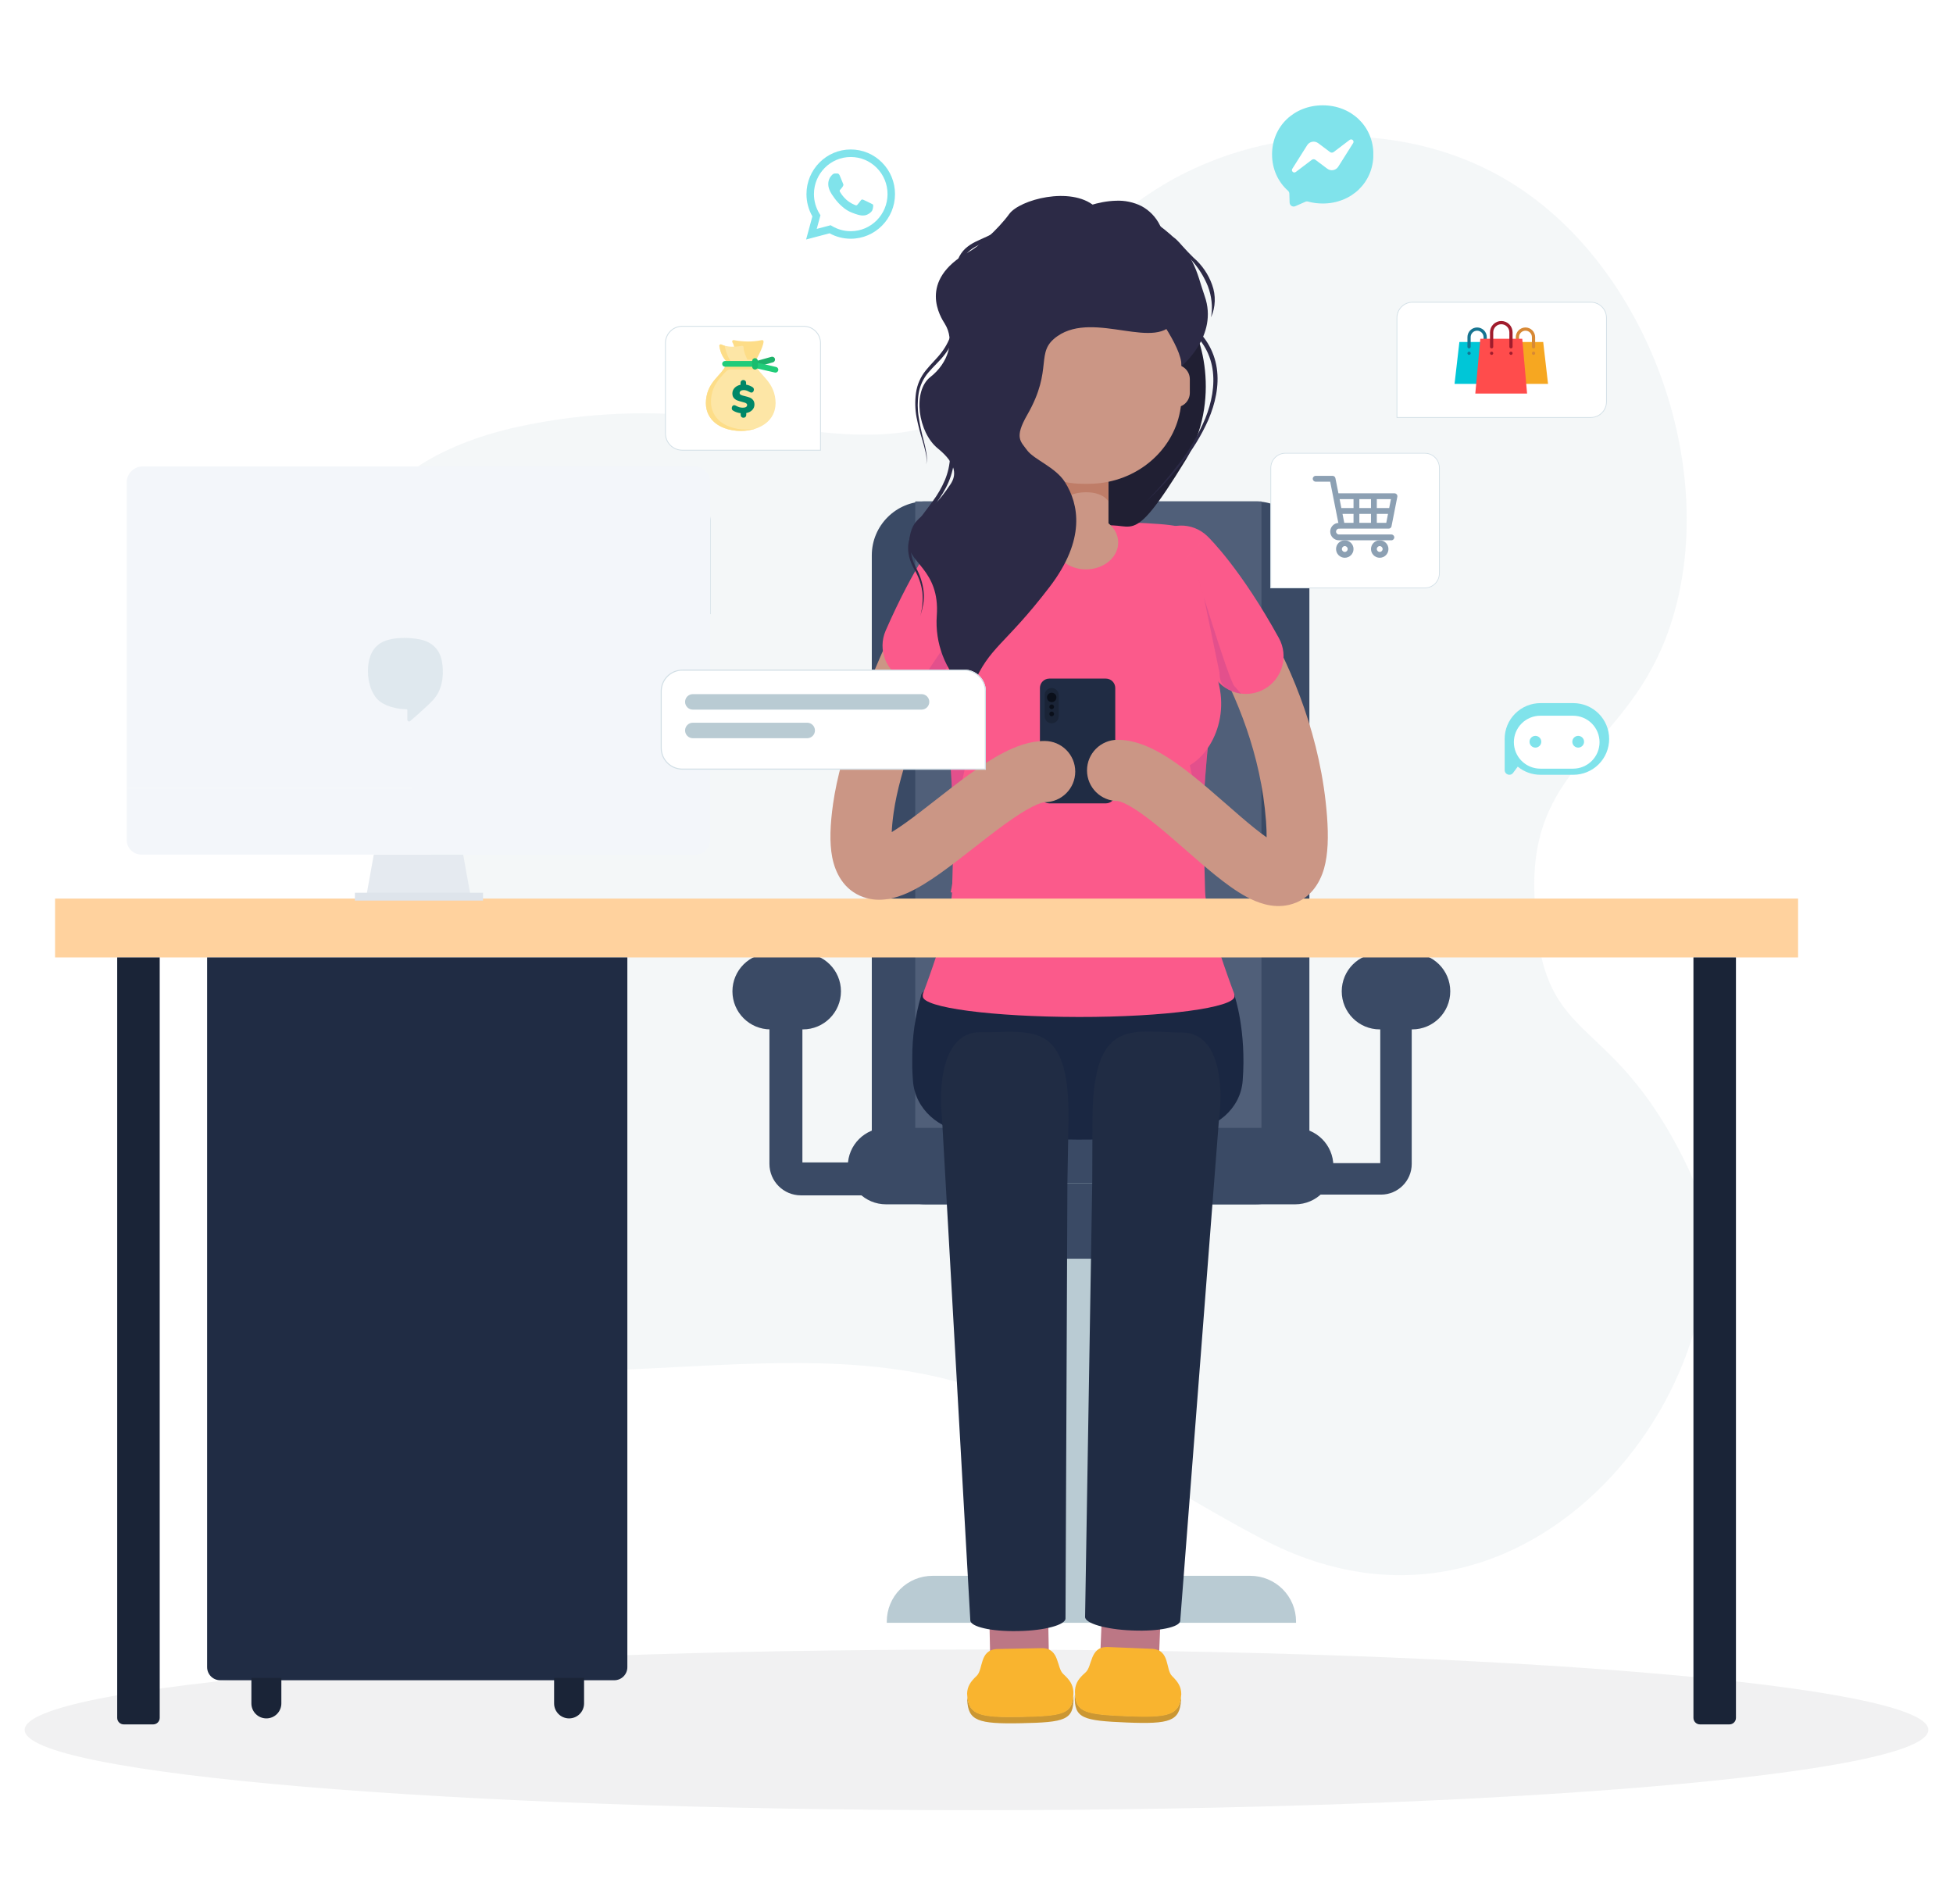 <svg width="1108" height="1080" viewBox="0 0 1108 1080" fill="none" xmlns="http://www.w3.org/2000/svg">
<g opacity="0.06" filter="url(#filter0_f_10272_1618)">
<path d="M1094 981.298C1094 1006.46 852.234 1026.86 554 1026.86C255.766 1026.86 14 1006.46 14 981.298C14 956.133 255.766 935.733 554 935.733C852.234 935.733 1094 956.133 1094 981.298Z" fill="#0A0F1A"/>
</g>
<g style="mix-blend-mode:luminosity" opacity="0.16">
<path d="M150.855 722.858C167.849 744.115 193.22 757.169 219.248 765.133C332.937 799.802 463.141 746.57 572.282 794.354C622.365 816.329 667.362 847.406 715.89 872.915C875.712 957.104 1006.16 763.037 957.269 661.662C911.674 567.113 872.182 598.729 870.447 504.3C869.13 432.146 924.299 424.003 947.336 355.681C977.254 267.24 934.771 149.099 854.231 101.795C773.691 54.49 657.609 77.843 606.03 155.686C589.815 180.176 579.104 209.576 555.947 227.54C515.139 259.396 456.918 243.049 405.459 236.881C369.29 232.52 332.653 234.057 296.976 241.432C259.159 249.216 219.188 266.94 203.93 302.509C190.946 332.987 199.921 368.375 212.786 398.734C225.651 429.092 242.704 459.092 245.397 492.085C251.38 557.413 203.511 558.431 165.695 589.508C127.878 620.585 120.937 685.075 150.855 722.858Z" fill="#B9CBD3"/>
</g>
<path fill-rule="evenodd" clip-rule="evenodd" d="M436.525 660.234V566.036H455.229V659.383H501.291V678.088H454.379C444.518 678.088 436.525 670.094 436.525 660.234Z" fill="#3A4A65"/>
<path d="M415.531 562.349C415.531 550.423 425.199 540.756 437.125 540.756H455.509C467.435 540.756 477.102 550.423 477.102 562.349C477.102 574.275 467.435 583.942 455.509 583.942H437.125C425.199 583.942 415.531 574.275 415.531 562.349Z" fill="#3A4A65"/>
<path fill-rule="evenodd" clip-rule="evenodd" d="M800.92 660.234V566.036H783.066V659.808H736.579V677.663H783.491C793.117 677.663 800.92 669.859 800.92 660.234Z" fill="#3A4A65"/>
<path d="M761.208 562.349C761.208 550.423 770.875 540.756 782.801 540.756H801.185C813.111 540.756 822.779 550.423 822.779 562.349C822.779 574.275 813.111 583.942 801.185 583.942H782.801C770.875 583.942 761.208 574.275 761.208 562.349Z" fill="#3A4A65"/>
<path d="M494.6 315.039C494.6 298.135 508.304 284.432 525.208 284.432H712.252C729.156 284.432 742.859 298.135 742.859 315.039V652.57C742.859 669.474 729.156 683.177 712.252 683.177H525.208C508.304 683.177 494.6 669.474 494.6 652.57V315.039Z" fill="#3A4A65"/>
<path d="M480.997 661.498C480.997 649.524 490.704 639.817 502.677 639.817H734.783C746.756 639.817 756.463 649.524 756.463 661.498C756.463 673.471 746.756 683.178 734.782 683.178H502.677C490.704 683.178 480.997 673.471 480.997 661.498Z" fill="#3A4A65"/>
<path d="M519.256 284.432H715.653V639.817H519.256V284.432Z" fill="#505F79"/>
<path d="M594.384 686.577H643.89C646.453 686.577 648.91 687.595 650.722 689.407C652.534 691.219 653.552 693.677 653.552 696.239V714.183C653.54 716.128 653.145 718.052 652.389 719.845C651.634 721.638 650.532 723.265 649.148 724.632C647.764 725.999 646.124 727.08 644.322 727.813C642.52 728.547 640.591 728.918 638.645 728.906H599.537C595.608 728.906 591.84 727.345 589.061 724.567C586.283 721.788 584.722 718.02 584.722 714.091V696.285C584.716 695.012 584.961 693.751 585.444 692.574C585.927 691.396 586.638 690.325 587.536 689.423C588.433 688.521 589.501 687.805 590.676 687.317C591.851 686.829 593.111 686.577 594.384 686.577Z" fill="#B9CBD3"/>
<path d="M634.034 671.274H604.277V907.63H634.034V671.274Z" fill="#B9CBD3"/>
<path d="M735.289 919.82V920.556H503.103V919.82C503.103 912.95 505.832 906.361 510.69 901.503C515.547 896.646 522.136 893.917 529.006 893.917H709.386C716.256 893.917 722.844 896.646 727.702 901.503C732.56 906.361 735.289 912.95 735.289 919.82Z" fill="#B9CBD3"/>
<path d="M577.966 671.274H660.783V695.475C660.783 697.91 660.304 700.321 659.372 702.571C658.44 704.82 657.074 706.864 655.353 708.586C653.631 710.308 651.587 711.673 649.337 712.605C647.088 713.537 644.677 714.017 642.242 714.017H596.462C594.027 714.017 591.616 713.537 589.367 712.605C587.117 711.673 585.073 710.308 583.351 708.586C581.629 706.864 580.264 704.82 579.332 702.571C578.4 700.321 577.92 697.91 577.92 695.475V671.274H577.966Z" fill="#3A4A65"/>
<path d="M611.542 646.479C624.536 646.568 637.441 646.034 643.083 644.699C648.282 644.096 660.876 642.963 673.631 641.863C689.727 640.476 703.764 629.198 705.012 613.091C707.202 584.809 700.485 565.083 700.471 565.083C700.453 557.127 660.919 550.559 612.378 550.559H610.598C589.384 550.383 568.189 551.889 547.212 555.062C546.109 555.24 545.041 555.436 544.008 555.632C530.623 558.177 522.506 561.523 522.506 565.083C519.171 576.483 517.504 588.306 517.557 600.183V605.63C517.624 608.174 517.758 610.715 517.958 613.25C519.234 629.405 533.001 640.956 549.141 642.413C558.393 643.248 569.044 644.081 580 644.699C585.643 646.07 598.548 646.39 611.542 646.479Z" fill="#1A2742"/>
<path d="M700.297 565.214C700.358 564.707 700.322 564.193 700.19 563.7L698.413 558.872C694.201 547.381 684.001 518.326 683.699 505.695C683.148 484.175 681.851 446.873 683.699 434.492C680.234 436.274 681.3 439.3 677.693 439.3H547.455C543.901 439.3 543.582 436.327 540.134 434.492C541.911 446.856 540.685 484.175 540.134 505.695C539.814 518.326 529.632 547.381 525.421 558.872L523.643 563.7C523.512 564.193 523.475 564.707 523.537 565.214C523.537 571.627 563.004 576.829 611.943 576.9C660.882 576.972 700.35 571.556 700.35 565.214C700.314 565.267 700.297 565.232 700.297 565.214Z" fill="#FB5A8B"/>
<path d="M609.044 963.045L609.047 963.215C609.027 975.727 604.352 977.028 579.139 977.531C554.65 978.02 549.286 976.068 548.739 964.334L548.737 964.249C548.752 963.801 548.791 963.355 548.852 962.911C550.04 972.602 556.265 974.267 579.065 973.812C602.631 973.341 608.246 972.178 608.892 961.855C608.956 962.223 609.007 962.619 609.044 963.045Z" fill="#CB9733"/>
<path fill-rule="evenodd" clip-rule="evenodd" d="M577.699 903.933C586.901 903.749 594.51 911.06 594.694 920.262L595.125 941.884C595.309 951.086 587.998 958.695 578.796 958.879C569.593 959.062 561.985 951.751 561.801 942.549L561.369 920.928C561.186 911.726 568.497 904.117 577.699 903.933Z" fill="#BC7785"/>
<path d="M608.975 959.587L608.978 959.757C608.995 960.581 609.01 961.347 608.897 962.074C608.251 972.44 602.635 973.561 579.069 974.031C556.27 974.486 550.044 972.821 548.857 963.131C548.842 962.407 548.715 961.713 548.669 960.834L548.667 960.748C548.799 956.656 550.535 954.008 554.145 950.598C557.894 947.001 555.557 935.942 565.56 935.444L591.227 934.931C601.241 935.03 599.347 946.131 603.237 949.618C606.839 952.926 608.68 955.503 608.975 959.587Z" fill="#F9B42F"/>
<path d="M609.763 962.021L609.756 962.191C609.516 974.701 614.162 976.099 639.359 977.128C663.833 978.127 669.237 976.287 670.028 964.567L670.032 964.482C670.026 964.034 669.997 963.587 669.944 963.142C668.555 972.806 662.296 974.341 639.511 973.411C615.96 972.449 610.37 971.169 609.94 960.834C609.868 961.201 609.809 961.596 609.763 962.021Z" fill="#CB9733"/>
<path fill-rule="evenodd" clip-rule="evenodd" d="M642.333 903.575C633.137 903.199 625.377 910.35 625.002 919.547L624.12 941.154C623.744 950.351 630.895 958.11 640.091 958.486C649.288 958.861 657.047 951.71 657.423 942.514L658.305 920.906C658.68 911.71 651.53 903.95 642.333 903.575Z" fill="#BC7785"/>
<path d="M609.904 958.565L609.897 958.735C609.864 959.558 609.832 960.324 609.931 961.053C610.36 971.43 615.951 972.668 639.502 973.629C662.287 974.56 668.546 973.025 669.935 963.361C669.965 962.637 670.107 961.947 670.171 961.068L670.174 960.983C670.129 956.888 668.447 954.205 664.909 950.721C661.236 947.047 663.803 936.038 653.813 935.332L628.162 934.285C618.148 934.174 619.811 945.312 615.849 948.718C612.178 951.95 610.284 954.488 609.904 958.565Z" fill="#F9B42F"/>
<path d="M550.485 919.165L534.403 633.792C532.494 617.545 534.212 585.15 556.356 585.545C584.036 586.039 606.936 577.325 606.209 635.071L605.578 670.929L604.496 918.086C604.569 921.747 592.738 924.952 578.067 925.245L577.199 925.262C562.449 925.556 550.558 922.825 550.485 919.165Z" fill="#202C44"/>
<path d="M669.583 919.385L691.611 634.409C693.858 618.206 692.815 585.782 670.668 585.716C642.984 585.633 620.27 576.443 619.793 634.192L619.676 670.055L615.606 917.181C615.457 920.839 627.219 924.29 641.881 924.889L642.748 924.924C657.488 925.526 669.433 923.043 669.583 919.385Z" fill="#202C44"/>
<path d="M1020.11 509.735H31.241V543.131H1020.11V509.735Z" fill="#FFD29E"/>
<path d="M960.743 543.13H984.861V974.486C984.861 976.535 983.2 978.196 981.151 978.196H964.453C962.404 978.196 960.743 976.535 960.743 974.486V543.13Z" fill="#1A2437"/>
<path d="M66.491 543.13H90.61V974.486C90.61 976.535 88.949 978.196 86.899 978.196H70.202C68.153 978.196 66.491 976.535 66.491 974.486V543.13Z" fill="#1A2437"/>
<path d="M117.511 543.13H355.917V945.728C355.917 949.827 352.594 953.15 348.495 953.15H124.933C120.834 953.15 117.511 949.827 117.511 945.728V543.13Z" fill="#202C44"/>
<path d="M142.617 951.84H159.621V966.293C159.621 970.989 155.815 974.795 151.119 974.795C146.424 974.795 142.617 970.989 142.617 966.293V951.84Z" fill="#1A2437"/>
<path d="M314.358 951.84H331.362V966.293C331.362 970.989 327.555 974.795 322.86 974.795C318.164 974.795 314.358 970.989 314.358 966.293V951.84Z" fill="#1A2437"/>
<path d="M541.081 493.527C540.844 497.81 540.261 502.06 539.339 506.225H683.512C682.582 502.061 681.999 497.811 681.77 493.527C681.247 469.965 684.313 429.57 686.107 416.033C682.728 417.984 679.435 420.831 675.899 420.831H548.258C544.774 420.831 541.081 418.51 537.701 416.501C539.495 430.038 541.603 469.965 541.081 493.527Z" fill="#FB5A8B"/>
<path opacity="0.3" d="M669.977 429.759C674.906 429.759 680.828 424.565 685.287 420.953L681.194 474.248C681.403 461.956 674.61 432.303 674.61 432.303C673.87 432.455 673.117 432.535 672.363 432.542C664.229 432.137 641.011 430.257 641.011 430.257C655.764 430.257 669.977 429.759 669.977 429.759Z" fill="#AA398D"/>
<path opacity="0.3" d="M552.901 429.618C547.646 429.453 542.591 427.56 538.521 424.232L541.675 471.696C541.466 460.122 548.351 432.024 548.351 432.024C549.092 432.168 549.845 432.243 550.6 432.25C558.74 431.867 581.975 430.089 581.975 430.089C567.124 430.089 552.901 429.618 552.901 429.618Z" fill="#AA398D"/>
<path d="M691.701 389.008C685.865 362.553 671.62 300.596 671.62 300.596C671.62 297.562 654.178 296.47 615.031 295.672V295.464H609.359H603.671V295.655C564.541 296.452 547.082 297.545 547.082 300.578C547.082 300.578 532.837 362.571 527.001 388.99C521.378 414.509 537.984 437.028 553.738 437.028H664.964C680.718 437.045 697.324 414.526 691.701 389.008Z" fill="#FB5A8B"/>
<path d="M632.722 390.285C632.722 387.335 630.33 384.943 627.38 384.943H595.328C592.378 384.943 589.986 387.335 589.986 390.285V450.382C589.986 453.333 592.378 455.725 595.328 455.725H627.38C630.33 455.725 632.722 453.333 632.722 450.382V390.285Z" fill="#202C44"/>
<path d="M600.67 394.292C600.67 392.079 598.876 390.285 596.664 390.285C594.451 390.285 592.657 392.079 592.657 394.292V406.311C592.657 408.524 594.451 410.318 596.664 410.318C598.876 410.318 600.67 408.524 600.67 406.311V394.292Z" fill="#1A2437"/>
<path d="M593.993 395.629C593.993 397.104 595.189 398.3 596.664 398.3C598.139 398.3 599.335 397.104 599.335 395.629C599.335 394.153 598.139 392.958 596.664 392.958C595.189 392.958 593.993 394.153 593.993 395.629Z" fill="#0A0F1A"/>
<path d="M595.329 400.971C595.329 401.708 595.926 402.306 596.664 402.306C597.402 402.306 598 401.708 598 400.971C598 400.233 597.402 399.635 596.664 399.635C595.926 399.635 595.329 400.233 595.329 400.971Z" fill="#0A0F1A"/>
<path d="M595.329 404.976C595.329 405.713 595.926 406.311 596.664 406.311C597.402 406.311 598 405.713 598 404.976C598 404.238 597.402 403.64 596.664 403.64C595.926 403.64 595.329 404.238 595.329 404.976Z" fill="#0A0F1A"/>
<path fill-rule="evenodd" clip-rule="evenodd" d="M663.863 309.255C670.998 302.85 681.975 303.443 688.38 310.579L675.459 322.176C688.38 310.579 688.383 310.583 688.387 310.588L688.396 310.598L688.418 310.622L688.476 310.687C688.521 310.737 688.578 310.803 688.649 310.883C688.79 311.043 688.981 311.262 689.219 311.538C689.694 312.09 690.358 312.872 691.185 313.875C692.838 315.88 695.146 318.773 697.906 322.478C703.419 329.879 710.775 340.575 718.322 353.967C733.349 380.628 749.537 418.682 752.869 463.108C753.723 474.491 753.47 484.543 751.197 492.616C748.812 501.088 743.017 510.653 731.179 513.329C721.535 515.509 712.704 511.699 707.341 508.832C701.304 505.604 695.165 501.053 689.479 496.464C684.056 492.087 678.377 487.122 672.92 482.351C672.568 482.043 672.217 481.735 671.866 481.429C665.964 476.27 660.288 471.335 654.815 466.98C649.296 462.587 644.481 459.19 640.401 456.949C638.393 455.846 636.811 455.163 635.626 454.773C634.533 454.413 634.044 454.392 634.044 454.39C634.044 454.39 634.049 454.39 634.058 454.39C624.47 454.39 616.697 446.617 616.697 437.029C616.697 427.44 624.47 419.667 634.058 419.667C642.752 419.667 650.795 423.043 657.115 426.513C663.71 430.135 670.294 434.921 676.438 439.811C682.629 444.738 688.883 450.185 694.718 455.286C695.014 455.544 695.308 455.802 695.602 456.058C701.223 460.972 706.417 465.513 711.287 469.444C714.02 471.65 716.45 473.497 718.591 474.994C718.616 472.503 718.524 469.438 718.244 465.705C715.416 427.998 701.555 394.937 688.073 371.016C681.366 359.116 674.853 349.655 670.06 343.221C667.667 340.008 665.713 337.564 664.392 335.962C663.732 335.161 663.231 334.572 662.914 334.204C662.755 334.019 662.642 333.891 662.579 333.818L662.52 333.752L662.532 333.765C662.535 333.768 662.538 333.772 675.183 322.424L662.538 333.772C662.532 333.765 662.526 333.759 662.52 333.752C656.135 326.616 656.733 315.653 663.863 309.255ZM726.238 479.328C726.238 479.328 726.225 479.325 726.197 479.318C726.224 479.323 726.238 479.327 726.238 479.328Z" fill="#CB9685"/>
<path fill-rule="evenodd" clip-rule="evenodd" d="M654.708 304.701C662.883 296.191 676.41 295.92 684.92 304.096L670.117 319.505C684.92 304.096 684.925 304.1 684.929 304.104L684.957 304.131L685 304.172L685.102 304.272C685.178 304.346 685.27 304.436 685.376 304.542C685.59 304.755 685.864 305.031 686.195 305.372C686.857 306.055 687.749 306.999 688.846 308.215C691.04 310.648 694.055 314.17 697.7 318.872C704.99 328.279 714.785 342.394 725.558 361.945C731.253 372.281 727.492 385.277 717.156 390.972C706.82 396.667 693.824 392.905 688.128 382.57C678.448 365.002 669.88 352.74 663.92 345.051C660.94 341.205 658.608 338.498 657.112 336.84C656.364 336.01 655.825 335.443 655.517 335.126C655.363 334.967 655.268 334.871 655.233 334.836C655.231 334.835 655.23 334.834 655.229 334.832C646.801 326.648 646.559 313.183 654.708 304.701ZM655.305 334.906L655.297 334.899C655.3 334.901 655.302 334.904 655.305 334.906Z" fill="#FB5A8B"/>
<path fill-rule="evenodd" clip-rule="evenodd" d="M559.671 328.564C564.341 320.191 561.339 309.617 552.967 304.946L559.671 328.564ZM552.967 304.946C544.593 300.275 534.018 303.276 529.346 311.649L552.967 304.946ZM529.346 311.649L544.508 320.108L529.346 311.649ZM559.67 328.566L559.671 328.564L559.67 328.566ZM559.67 328.566L559.649 328.603L559.562 328.76C559.483 328.904 559.36 329.127 559.196 329.424C558.87 330.018 558.382 330.912 557.753 332.077C556.496 334.407 554.678 337.819 552.466 342.092C548.037 350.646 542.056 362.599 535.848 376.185C523.194 403.881 510.484 436.484 507.012 460.848C506.357 465.442 506.027 469.121 505.907 472.027C508.061 470.72 510.523 469.086 513.308 467.11C518.648 463.321 524.427 458.821 530.687 453.928L531.365 453.398C537.302 448.757 543.635 443.806 549.854 439.315C556.272 434.68 563.075 430.16 569.775 426.749C576.175 423.49 584.196 420.336 592.657 420.336C602.246 420.336 610.019 428.109 610.019 437.697C610.019 447.286 602.246 455.059 592.657 455.059C592.664 455.059 592.073 455.068 590.726 455.486C589.402 455.896 587.68 456.597 585.529 457.692C581.168 459.912 576.037 463.238 570.183 467.465C564.511 471.561 558.638 476.152 552.534 480.923L552.07 481.286C545.929 486.086 539.511 491.094 533.4 495.43C527.398 499.688 520.908 503.87 514.572 506.665C508.927 509.156 499.563 512.315 489.887 508.922C478.45 504.912 473.764 494.705 472.13 486.23C470.525 477.9 470.968 467.651 472.636 455.948C476.873 426.223 491.506 389.681 504.266 361.755C510.766 347.529 517.01 335.052 521.63 326.127C523.943 321.661 525.854 318.072 527.196 315.586C527.867 314.343 528.396 313.375 528.761 312.709C528.944 312.377 529.086 312.12 529.184 311.942L529.299 311.735L529.344 311.653C529.345 311.651 529.346 311.649 544.508 320.108M498.234 475.719C498.235 475.717 498.275 475.708 498.351 475.699C498.271 475.716 498.233 475.721 498.234 475.719Z" fill="#CB9685"/>
<path fill-rule="evenodd" clip-rule="evenodd" d="M563.82 299.076C572.858 306.593 574.12 319.992 566.67 329.063C566.647 329.093 566.586 329.17 566.489 329.295C566.272 329.574 565.877 330.096 565.319 330.871C564.205 332.42 562.443 334.986 560.176 338.661C555.644 346.01 549.081 357.813 541.632 374.83C536.9 385.641 524.3 390.569 513.489 385.836C502.678 381.104 497.75 368.504 502.483 357.693C510.721 338.873 518.208 325.297 523.802 316.226C526.599 311.692 528.92 308.288 530.623 305.92C531.475 304.736 532.171 303.812 532.694 303.135C532.956 302.797 533.175 302.521 533.348 302.306C533.434 302.198 533.509 302.105 533.573 302.028L533.659 301.922L533.695 301.878L533.72 301.849C533.724 301.844 533.728 301.839 549.931 315.317L533.728 301.839C541.274 292.767 554.747 291.529 563.82 299.076Z" fill="#FB5A8B"/>
<path opacity="0.3" d="M546.666 315.499C546.666 315.499 544.327 356.124 539.238 362.241C534.148 368.358 521.876 387.616 521.876 387.616C524.165 387.817 528.196 386.676 531.38 386.144C534.563 385.612 541.909 368.919 541.909 368.919L549.019 336.589L546.666 315.499Z" fill="#AA398D"/>
<path opacity="0.3" d="M678.13 322.843C678.13 322.843 696.571 384.409 700.249 389.132L704.172 393.625C701.307 392.939 698.162 392.471 694.823 389.618C691.485 386.766 691.86 381.605 691.86 381.605L683.013 338.869L678.13 322.843Z" fill="#AA398D"/>
<path d="M759.305 475.308V475.602C759.297 475.504 759.297 475.406 759.305 475.308Z" fill="#F8F7EF"/>
<path d="M589.987 135.203C592.634 134.721 626.611 96.846 652.236 126.011C670.368 146.635 653.783 160.264 669.302 174.477C683.051 187.075 692.604 228.395 672.788 260.74C638.931 315.977 644.369 292.492 620.703 299.469C578.683 311.895 586.103 282.511 586.103 282.511L589.987 135.203Z" fill="#201F33"/>
<path d="M604.677 121.728C613.614 117.861 622.963 114.166 633 113.873C638.063 113.616 643.107 114.67 647.643 116.933C652.168 119.384 655.815 123.187 658.075 127.812C660.457 132.189 662.392 136.795 663.85 141.561C665.262 146.294 666.41 151.102 667.287 155.963C668.232 160.775 669.006 165.587 670.329 170.228C671.426 174.854 673.303 179.259 675.88 183.255C677.233 185.202 678.782 187.004 680.503 188.634C682.274 190.461 683.836 192.478 685.161 194.649C687.814 198.987 689.568 203.815 690.317 208.845C691.795 218.882 689.423 228.988 685.573 238.062C681.559 247.094 676.357 255.55 670.105 263.206C663.965 270.852 657.273 278.037 650.083 284.706C656.939 277.733 663.335 270.321 669.229 262.518C675.115 254.77 680.01 246.318 683.803 237.357C687.395 228.403 689.354 218.642 687.893 209.223C687.164 204.537 685.492 200.046 682.978 196.024C681.726 194.028 680.268 192.167 678.63 190.473C676.79 188.739 675.131 186.821 673.68 184.75C670.916 180.54 668.888 175.891 667.682 171.001C666.41 166.189 665.603 161.325 664.675 156.53C662.956 146.974 660.55 137.522 655.978 129.032C653.993 124.733 650.751 121.138 646.68 118.72C642.459 116.454 637.721 115.323 632.931 115.437C628.088 115.492 623.27 116.133 618.581 117.345C613.906 118.445 609.335 120.232 604.677 121.728Z" fill="#2C2A46"/>
<path d="M618.31 216.672C617.866 214.398 616.952 212.242 615.626 210.342C614.3 208.442 612.592 206.84 610.611 205.638C606.704 203.108 602.345 201.357 597.773 200.482C593.195 199.692 588.516 199.692 583.938 200.482C574.772 201.868 566.03 205.279 558.347 210.467C554.541 213.021 551.145 216.139 548.276 219.714C542.539 226.899 539.76 236.003 540.508 245.167C540.662 247.452 541.006 249.669 541.264 252.041C541.513 254.439 541.582 256.852 541.47 259.259C541.204 264.092 540.105 268.842 538.222 273.301C534.475 282.255 527.91 289.37 522.462 296.812C519.65 300.401 517.746 304.617 516.911 309.1C516.641 311.345 516.769 313.619 517.289 315.82C517.855 318.04 518.68 320.186 519.747 322.213C522.068 326.376 523.524 330.965 524.026 335.704C524.23 338.066 524.149 340.443 523.785 342.785C523.354 345.11 522.78 347.406 522.067 349.66C523.309 345.148 523.722 340.449 523.287 335.79C522.622 331.191 521.038 326.772 518.629 322.797C517.436 320.711 516.512 318.482 515.88 316.164C515.257 313.8 515.059 311.344 515.295 308.911C516.049 304.121 517.954 299.586 520.847 295.695C523.51 291.742 526.484 288.098 529.182 284.317C531.933 280.625 534.24 276.621 536.056 272.39C537.814 268.175 538.814 263.684 539.012 259.122C539.106 256.828 539.025 254.53 538.772 252.247C538.514 250.03 538.119 247.624 537.947 245.218C537.647 240.37 538.23 235.508 539.666 230.868C541.122 226.238 543.456 221.931 546.54 218.184C549.577 214.448 553.171 211.202 557.196 208.56C561.161 205.911 565.446 203.774 569.948 202.201C574.423 200.568 579.071 199.455 583.8 198.884C588.541 198.218 593.362 198.381 598.048 199.365C602.698 200.413 607.099 202.357 611.006 205.088C612.947 206.459 614.629 208.164 615.973 210.124C617.296 212.072 618.101 214.326 618.31 216.672Z" fill="#2C2A46"/>
<path d="M621.748 130.551C621.397 128.288 620.474 126.153 619.067 124.347C617.737 122.533 616.103 120.963 614.237 119.707C610.464 117.208 606.245 115.458 601.812 114.551C597.515 113.416 593.218 115.273 589.3 117.455C585.435 119.818 581.716 122.412 578.163 125.223C574.52 127.973 570.876 130.757 566.923 133.181C562.97 135.604 558.588 137.34 554.601 139.333C552.649 140.279 550.843 141.5 549.239 142.96C547.74 144.415 546.568 146.173 545.801 148.116C544.435 152.303 543.887 156.714 544.186 161.109C544.701 170.149 544.856 179.618 542.261 188.607C540.984 193.145 538.843 197.393 535.953 201.118C533.101 204.865 529.56 207.855 526.724 211.276C523.835 214.645 521.922 218.739 521.19 223.117C520.494 227.558 520.494 232.081 521.19 236.522C521.891 241.016 522.838 245.469 524.026 249.859C524.576 252.076 525.126 254.293 525.487 256.562C525.958 258.829 525.958 261.169 525.487 263.436C525.829 261.185 525.712 258.887 525.143 256.682C524.679 254.465 524.043 252.265 523.425 250.082C522.041 245.707 520.894 241.261 519.987 236.763C519.14 232.193 519.029 227.516 519.661 222.911C520.316 218.212 522.248 213.783 525.246 210.107C528.168 206.446 531.554 203.387 534.235 199.795C536.924 196.268 538.902 192.252 540.061 187.971C541.22 183.645 541.866 179.197 541.986 174.72C541.986 172.469 541.986 170.217 541.986 167.966L541.642 161.091C541.326 156.35 541.963 151.593 543.515 147.102C544.43 144.815 545.825 142.752 547.606 141.052C549.392 139.448 551.401 138.111 553.57 137.082C557.763 135.037 561.991 133.456 565.789 131.118C569.587 128.781 573.282 126.289 577.063 123.659C580.751 120.903 584.602 118.372 588.595 116.08C590.636 114.927 592.813 114.032 595.075 113.416C597.39 112.764 599.84 112.764 602.155 113.416C606.662 114.507 610.915 116.456 614.684 119.157C616.596 120.453 618.214 122.137 619.431 124.101C620.648 126.064 621.438 128.262 621.748 130.551Z" fill="#2C2A46"/>
<path d="M616.11 321.991C625.65 321.991 633.383 315.62 633.383 307.761C633.383 299.902 625.65 293.531 616.11 293.531C606.571 293.531 598.838 299.902 598.838 307.761C598.838 315.62 606.571 321.991 616.11 321.991Z" fill="#EFB8C2"/>
<path d="M616.11 321.991C625.65 321.991 633.383 315.62 633.383 307.761C633.383 299.902 625.65 293.531 616.11 293.531C606.571 293.531 598.838 299.902 598.838 307.761C598.838 315.62 606.571 321.991 616.11 321.991Z" fill="#CB9685"/>
<path fill-rule="evenodd" clip-rule="evenodd" d="M616.111 294.533C606.934 294.533 599.84 300.628 599.84 307.761C599.84 314.894 606.934 320.99 616.111 320.99C625.287 320.99 632.381 314.894 632.381 307.761C632.381 300.628 625.287 294.533 616.111 294.533ZM597.837 307.761C597.837 299.176 606.208 292.529 616.111 292.529C626.013 292.529 634.385 299.176 634.385 307.761C634.385 316.346 626.013 322.993 616.111 322.993C606.208 322.993 597.837 316.346 597.837 307.761Z" fill="#CB9685"/>
<path d="M617.503 266.874H614.702C610.905 266.879 607.118 266.47 603.41 265.653V298.307C603.417 299.804 603.719 301.285 604.299 302.665C604.879 304.045 605.726 305.297 606.791 306.35C607.856 307.402 609.118 308.233 610.505 308.797C611.892 309.36 613.376 309.645 614.873 309.633H617.503C618.999 309.633 620.479 309.338 621.861 308.766C623.242 308.193 624.497 307.353 625.554 306.295C626.611 305.237 627.448 303.98 628.019 302.598C628.59 301.216 628.883 299.734 628.88 298.239V265.671C625.142 266.48 621.328 266.883 617.503 266.874Z" fill="#CB9685"/>
<path d="M603.445 274.538V283.939C603.445 283.939 606.177 279.282 616.145 279.247C626.113 279.213 628.829 284.403 628.829 284.403V273.095L603.41 272.665L603.445 274.538Z" fill="#BF7D68"/>
<path d="M670.317 171.264V224.542C670.317 248.448 652.546 268.419 628.794 273.3C625.08 274.069 621.296 274.455 617.503 274.451H614.701C610.907 274.457 607.123 274.065 603.41 273.283C579.676 268.384 561.888 248.397 561.888 224.542V171.264C561.888 143.766 585.536 121.424 614.701 121.424H617.503C646.685 121.424 670.317 143.766 670.317 171.264Z" fill="#CB9685"/>
<path d="M563.194 206.893V231.057C561.036 231.021 558.979 230.137 557.468 228.597C555.956 227.056 555.112 224.983 555.116 222.825V215.125C555.116 212.969 555.962 210.898 557.473 209.358C558.983 207.819 561.038 206.934 563.194 206.893Z" fill="#EFB8C2"/>
<path d="M675.026 215.125V222.825C675.031 224.983 674.186 227.056 672.675 228.597C671.163 230.137 669.106 231.021 666.948 231.057V206.893C669.105 206.934 671.159 207.819 672.67 209.358C674.18 210.898 675.026 212.969 675.026 215.125Z" fill="#CB9685"/>
<path d="M600.003 190.627C586.648 199.87 598.048 208.762 582.769 235.367C575.327 248.342 579.005 250.323 582.769 255.479C586.756 260.79 598.821 265 604.183 273.49C612.089 286.071 616.093 305.99 595.47 332.955C569.965 366.28 561.475 366.555 552.177 388.433C552.039 388.924 551.802 389.381 551.48 389.777C551.158 390.173 550.759 390.499 550.306 390.734C549.853 390.969 549.357 391.109 548.848 391.145C548.34 391.18 547.829 391.111 547.348 390.942C541.824 385.568 537.542 379.052 534.799 371.85C532.056 364.649 530.919 356.935 531.468 349.248C533.375 323.039 514.556 318.897 515.656 307.88C517.375 290.436 524.902 296.658 539.373 274.504C542.261 270.07 543.36 263.574 532.052 254.379C520.743 245.184 517.598 221.862 527.824 213.871C538.05 205.879 541.882 193.11 536.039 183.692C533.874 180.254 520.073 159.356 549.668 142.874C554.91 139.969 566.064 130.345 572.543 121.425C578.507 113.193 607.466 105.511 620.991 116.957C634.517 128.403 683.81 148.281 666.778 181.279C657.034 200.201 621.23 175.937 600.003 190.627Z" fill="#2C2A46"/>
<path d="M656.619 127.147C649.951 122.352 649.847 109.961 620.992 116.836C604.097 121.012 670.695 185.014 670.316 207.7C670.316 207.7 691.438 190.514 683.447 167.948C678.635 154.302 678.188 142.667 656.619 127.147Z" fill="#2C2A46"/>
<path d="M687.056 180.03C687.606 177.049 687.705 174.001 687.348 170.99C687.033 168.049 686.34 165.161 685.285 162.397C683.059 156.848 679.838 151.751 675.781 147.359C673.65 145.125 671.605 142.833 669.646 140.484C667.652 138.096 665.882 135.707 663.115 134.521C660.313 133.323 657.444 132.291 654.522 131.427L645.636 128.557L654.608 130.74C657.626 131.447 660.595 132.354 663.493 133.455C664.995 134.043 666.367 134.919 667.532 136.033C668.701 137.133 669.697 138.302 670.729 139.47C672.774 141.756 674.87 143.956 677.053 146.104C681.89 150.238 685.554 155.573 687.674 161.572C689.876 167.571 689.654 174.192 687.056 180.03Z" fill="#2C2A46"/>
<path fill-rule="evenodd" clip-rule="evenodd" d="M476.377 99.515C475.907 98.462 475.412 98.441 474.965 98.422C474.599 98.406 474.18 98.407 473.762 98.407C473.344 98.407 472.664 98.566 472.089 99.199C471.514 99.832 469.893 101.362 469.893 104.474C469.893 107.587 472.141 110.595 472.455 111.017C472.768 111.439 476.796 118.03 483.173 120.566C488.474 122.673 489.552 122.254 490.703 122.149C491.853 122.043 494.415 120.619 494.938 119.141C495.461 117.664 495.461 116.398 495.304 116.134C495.147 115.87 494.729 115.712 494.101 115.396C493.474 115.079 490.389 113.549 489.814 113.338C489.239 113.127 488.82 113.021 488.402 113.655C487.983 114.287 486.782 115.712 486.416 116.134C486.049 116.557 485.683 116.609 485.056 116.293C484.428 115.976 482.407 115.308 480.01 113.153C478.145 111.477 476.885 109.406 476.519 108.772C476.153 108.14 476.48 107.797 476.795 107.482C477.077 107.198 477.422 106.743 477.736 106.374C478.049 106.004 478.154 105.741 478.363 105.319C478.572 104.896 478.468 104.527 478.311 104.211C478.154 103.894 476.934 100.766 476.377 99.515Z" fill="#80E3EB"/>
<path d="M500.417 92.21C495.675 87.426 489.37 84.79 482.653 84.787C468.811 84.787 457.546 96.141 457.54 110.096C457.539 114.557 458.695 118.911 460.892 122.749L457.33 135.864L470.642 132.345C474.31 134.362 478.44 135.424 482.642 135.426H482.653C496.493 135.426 507.759 124.071 507.765 110.116C507.767 103.353 505.158 96.994 500.417 92.21ZM482.653 131.152H482.645C478.899 131.15 475.225 130.136 472.021 128.219L471.259 127.763L463.359 129.851L465.468 122.089L464.971 121.293C462.882 117.943 461.779 114.072 461.78 110.097C461.785 98.498 471.148 89.062 482.661 89.062C488.236 89.064 493.476 91.255 497.417 95.231C501.358 99.208 503.527 104.493 503.525 110.115C503.52 121.714 494.157 131.152 482.653 131.152Z" fill="#80E3EB"/>
<path d="M892.613 398.858H873.96C868.57 398.858 863.4 401 859.588 404.811C855.777 408.623 853.635 413.792 853.635 419.183V419.183C853.635 419.465 853.643 419.743 853.655 420.025V436.856C853.655 439.403 856.903 440.479 858.423 438.435L861.061 434.889C864.693 437.881 869.254 439.513 873.96 439.506H892.613C898.002 439.505 903.171 437.363 906.981 433.552C910.791 429.741 912.932 424.572 912.932 419.183C912.932 413.793 910.791 408.625 906.981 404.813C903.171 401.002 898.002 398.86 892.613 398.858Z" fill="#80E3EB"/>
<g filter="url(#filter1_d_10272_1618)">
<path d="M892.454 404.441H873.885C869.902 404.441 866.082 406.023 863.265 408.839C860.449 411.656 858.867 415.475 858.866 419.458C858.867 423.442 860.449 427.261 863.265 430.078C866.082 432.894 869.902 434.476 873.885 434.476H892.454C894.426 434.476 896.379 434.088 898.201 433.333C900.023 432.578 901.679 431.472 903.073 430.078C904.468 428.683 905.574 427.027 906.329 425.205C907.083 423.383 907.472 421.431 907.472 419.458C907.472 417.486 907.083 415.534 906.329 413.712C905.574 411.889 904.468 410.234 903.073 408.839C901.679 407.445 900.023 406.339 898.201 405.584C896.379 404.829 894.426 404.441 892.454 404.441ZM871.085 422.533C870.426 422.533 869.783 422.338 869.235 421.972C868.687 421.607 868.261 421.087 868.008 420.479C867.756 419.87 867.69 419.201 867.819 418.555C867.947 417.909 868.264 417.316 868.73 416.85C869.195 416.385 869.789 416.068 870.435 415.939C871.08 415.811 871.75 415.877 872.358 416.129C872.966 416.381 873.486 416.808 873.852 417.356C874.218 417.903 874.413 418.547 874.412 419.205C874.412 420.088 874.061 420.934 873.437 421.558C872.813 422.182 871.967 422.533 871.085 422.533ZM895.36 422.533C894.701 422.533 894.057 422.338 893.51 421.972C892.963 421.606 892.536 421.086 892.284 420.478C892.032 419.87 891.966 419.2 892.095 418.554C892.223 417.909 892.54 417.316 893.006 416.85C893.472 416.385 894.065 416.068 894.711 415.939C895.357 415.811 896.026 415.877 896.634 416.129C897.242 416.381 897.762 416.808 898.128 417.356C898.494 417.903 898.689 418.547 898.688 419.205C898.688 419.642 898.602 420.075 898.435 420.479C898.268 420.883 898.022 421.25 897.713 421.559C897.404 421.868 897.037 422.113 896.633 422.28C896.229 422.447 895.797 422.533 895.36 422.533Z" fill="white"/>
</g>
<g clip-path="url(#clip0_10272_1618)">
<path fill-rule="evenodd" clip-rule="evenodd" d="M750.424 59.742C734.231 59.742 721.681 71.592 721.681 87.595C721.681 95.967 725.116 103.2 730.709 108.198C731.177 108.619 731.461 109.203 731.484 109.833L731.64 114.94C731.692 116.569 733.375 117.626 734.867 116.974L740.569 114.46C741.052 114.247 741.593 114.206 742.102 114.345C744.722 115.067 747.515 115.448 750.424 115.448C766.617 115.448 779.167 103.599 779.167 87.595C779.167 71.592 766.617 59.742 750.424 59.742Z" fill="#80E3EB"/>
<path fill-rule="evenodd" clip-rule="evenodd" d="M733.167 95.742L741.61 82.361C742.952 80.235 745.832 79.703 747.845 81.211L754.559 86.243C754.859 86.468 755.224 86.588 755.598 86.587C755.972 86.586 756.336 86.464 756.635 86.238L765.703 79.362C766.912 78.444 768.497 79.894 767.681 81.177L759.243 94.552C757.902 96.678 755.022 97.209 753.009 95.701L746.295 90.669C745.995 90.445 745.63 90.324 745.256 90.325C744.881 90.326 744.517 90.449 744.219 90.675L735.145 97.556C733.936 98.474 732.351 97.024 733.167 95.742Z" fill="white"/>
</g>
<g filter="url(#filter2_d_10272_1618)">
<path d="M377.284 193.09C377.284 187.686 381.665 183.304 387.07 183.304H455.961C461.366 183.304 465.748 187.686 465.748 193.09V254.075H387.07C381.665 254.075 377.284 249.694 377.284 244.289V193.09Z" fill="white"/>
</g>
<g filter="url(#filter3_d_10272_1618)">
<path fill-rule="evenodd" clip-rule="evenodd" d="M455.961 183.783H387.07C381.93 183.783 377.763 187.95 377.763 193.09V244.289C377.763 249.429 381.93 253.596 387.07 253.596H465.269V193.09C465.269 187.95 461.102 183.783 455.961 183.783ZM387.07 183.304C381.665 183.304 377.284 187.686 377.284 193.09V244.289C377.284 249.694 381.665 254.075 387.07 254.075H465.748V193.09C465.748 187.686 461.366 183.304 455.961 183.304H387.07Z" fill="#D2DFE6"/>
</g>
<path d="M432.895 193.104C432.708 192.95 432.46 192.889 432.223 192.937C429.44 193.499 426.848 193.759 424.295 193.731C421.673 193.702 418.409 193.376 416.359 192.939C416.044 192.871 415.719 192.998 415.531 193.26C415.344 193.522 415.33 193.871 415.496 194.147C417.715 197.846 416.119 202.499 415.438 204.486L415.424 204.525C415.339 204.772 415.379 205.045 415.531 205.258C415.683 205.471 415.929 205.597 416.19 205.597H427.525C427.721 205.597 427.91 205.526 428.058 205.397C428.786 204.76 430.313 201.734 431.019 200.223C431.831 198.484 433.193 195.329 433.193 193.731C433.193 193.488 433.084 193.258 432.895 193.104Z" fill="#FDDD88"/>
<path d="M439.656 224.877C438.62 219.352 435.543 215.933 432.829 212.916C430.598 210.437 428.671 208.295 428.329 205.497C428.305 205.305 428.291 205.167 428.283 205.07C428.353 204.884 428.353 204.676 428.278 204.487C428.082 203.993 427.626 203.861 427.284 203.948C427.259 203.955 427.23 203.964 427.198 203.976H424.006C423.962 203.881 423.914 203.777 423.861 203.665C423.211 202.283 421.858 199.407 421.858 196.967C421.858 196.724 421.749 196.494 421.561 196.34C421.374 196.187 421.127 196.125 420.889 196.173C417.387 196.873 412.493 197.047 409.266 195.433C408.685 195.143 407.998 195.65 408.105 196.29C408.922 201.196 410.803 203.475 412.188 205.134C412.179 205.225 412.167 205.343 412.148 205.496C411.805 208.295 409.879 210.437 407.647 212.916C404.933 215.933 401.857 219.351 400.821 224.877C400.325 227.521 400.342 229.995 400.87 232.232C401.364 234.321 402.305 236.212 403.666 237.852C405.472 240.028 407.953 241.716 411.039 242.87C413.817 243.908 416.998 244.457 420.238 244.457C423.479 244.457 426.66 243.908 429.438 242.87C432.524 241.716 435.004 240.028 436.81 237.852C438.171 236.212 439.112 234.321 439.606 232.232C440.135 229.996 440.152 227.521 439.656 224.877Z" fill="#FDE6A6"/>
<path d="M413.932 242.06C410.846 240.907 408.365 239.218 406.559 237.042C405.198 235.402 404.257 233.511 403.763 231.422C403.234 229.186 403.218 226.711 403.713 224.067C404.75 218.542 407.826 215.123 410.54 212.106C411.096 211.488 411.633 210.971 412.131 210.498C412.733 209.927 413.531 209.609 414.36 209.609H430.067C429.34 208.579 428.78 207.526 428.492 206.371H414.975C415 206.237 415.072 205.686 415.081 205.595C413.757 204.009 411.982 200.697 411.113 196.126C410.457 195.946 409.835 195.717 409.266 195.433C408.685 195.143 407.998 195.65 408.105 196.29C408.922 201.196 410.803 203.475 412.188 205.134C412.179 205.225 412.167 205.343 412.148 205.496C411.805 208.295 409.879 210.437 407.647 212.916C404.933 215.933 401.857 219.351 400.821 224.877C400.325 227.521 400.342 229.995 400.87 232.232C401.364 234.321 402.305 236.212 403.666 237.852C405.472 240.028 407.953 241.716 411.039 242.87C413.817 243.908 416.998 244.457 420.238 244.457C423.304 244.457 426.315 243.965 428.983 243.033C427.109 243.438 425.132 243.648 423.131 243.648C419.89 243.648 416.709 243.099 413.932 242.06Z" fill="#FDDD88"/>
<path d="M439.642 203.537C439.401 202.676 438.507 202.173 437.646 202.414L425.997 205.674L427.2 208.7L438.519 205.532C439.38 205.291 439.883 204.398 439.642 203.537Z" fill="#1EB16A"/>
<path d="M440.308 208.171L429.101 205.596L428.345 208.746L439.583 211.327C440.454 211.528 441.323 210.983 441.523 210.112C441.724 209.24 441.179 208.371 440.308 208.171Z" fill="#21CC79"/>
<path d="M428.335 208.027H411.333C410.438 208.027 409.713 207.302 409.713 206.407C409.713 205.513 410.438 204.788 411.333 204.788H428.335C429.229 204.788 429.954 205.513 429.954 206.407C429.954 207.302 429.229 208.027 428.335 208.027Z" fill="#21CC79"/>
<path d="M428.335 209.644C427.441 209.644 426.716 208.92 426.716 208.025V204.787C426.716 203.892 427.441 203.167 428.335 203.167C429.229 203.167 429.954 203.892 429.954 204.787V208.025C429.954 208.92 429.229 209.644 428.335 209.644Z" fill="#1ABD6E"/>
<path d="M428.022 229.48C428.022 230.703 427.599 231.745 426.753 232.606C425.923 233.466 424.798 234.033 423.379 234.304V235.414C423.379 235.882 423.228 236.26 422.926 236.547C422.639 236.834 422.261 236.977 421.793 236.977C421.325 236.977 420.94 236.834 420.638 236.547C420.351 236.26 420.208 235.882 420.208 235.414V234.395C418.532 234.184 417.097 233.693 415.904 232.923C415.633 232.757 415.436 232.568 415.316 232.357C415.21 232.145 415.157 231.866 415.157 231.519C415.157 231.066 415.285 230.673 415.542 230.341C415.814 230.009 416.131 229.843 416.493 229.843C416.674 229.843 416.856 229.873 417.037 229.933C417.218 229.994 417.452 230.107 417.739 230.273C418.403 230.635 419.022 230.892 419.596 231.043C420.17 231.194 420.781 231.269 421.431 231.269C422.231 231.269 422.835 231.141 423.243 230.884C423.665 230.613 423.877 230.213 423.877 229.684C423.877 229.367 423.749 229.11 423.492 228.914C423.25 228.703 422.941 228.537 422.563 228.416C422.201 228.295 421.665 228.144 420.955 227.963C419.823 227.676 418.894 227.389 418.169 227.102C417.445 226.8 416.818 226.34 416.289 225.72C415.761 225.086 415.497 224.241 415.497 223.184C415.497 221.976 415.919 220.926 416.765 220.036C417.611 219.145 418.728 218.556 420.117 218.269V217.137C420.117 216.684 420.268 216.314 420.57 216.027C420.872 215.725 421.25 215.574 421.703 215.574C422.171 215.574 422.548 215.717 422.835 216.004C423.137 216.291 423.288 216.668 423.288 217.137V218.201C424.541 218.397 425.764 218.873 426.957 219.628C427.229 219.809 427.418 220.013 427.523 220.239C427.644 220.451 427.705 220.715 427.705 221.032C427.705 221.485 427.569 221.878 427.297 222.21C427.025 222.542 426.708 222.708 426.346 222.708C426.164 222.708 425.991 222.678 425.825 222.618C425.659 222.557 425.417 222.444 425.1 222.278C424.994 222.217 424.76 222.097 424.398 221.915C424.035 221.719 423.643 221.568 423.22 221.462C422.812 221.342 422.374 221.281 421.906 221.281C421.227 221.281 420.676 221.432 420.253 221.734C419.83 222.021 419.619 222.414 419.619 222.912C419.619 223.395 419.86 223.758 420.344 223.999C420.827 224.241 421.589 224.482 422.631 224.724C423.749 224.981 424.662 225.252 425.372 225.539C426.096 225.826 426.716 226.287 427.229 226.921C427.757 227.555 428.022 228.408 428.022 229.48Z" fill="#008767"/>
<g filter="url(#filter4_d_10272_1618)">
<path d="M816.828 264.054C816.828 259.343 813.008 255.523 808.297 255.523H729.285C724.574 255.523 720.755 259.343 720.755 264.054V332.382H808.297C813.008 332.382 816.828 328.562 816.828 323.851V264.054Z" fill="white"/>
</g>
<g filter="url(#filter5_d_10272_1618)">
<path fill-rule="evenodd" clip-rule="evenodd" d="M729.285 255.941H808.297C812.778 255.941 816.41 259.573 816.41 264.054V323.851C816.41 328.332 812.778 331.964 808.297 331.964H721.172V264.054C721.172 259.573 724.805 255.941 729.285 255.941ZM808.297 255.523C813.008 255.523 816.828 259.343 816.828 264.054V323.851C816.828 328.562 813.008 332.382 808.297 332.382H720.755V264.054C720.755 259.343 724.574 255.523 729.285 255.523H808.297Z" fill="#D2DFE6"/>
</g>
<path fill-rule="evenodd" clip-rule="evenodd" d="M757.986 311.447C757.986 314.179 760.208 316.402 762.941 316.402C765.673 316.402 767.896 314.179 767.896 311.447C767.896 308.714 765.673 306.492 762.941 306.492C760.208 306.492 757.986 308.714 757.986 311.447ZM764.592 311.443C764.592 312.355 763.853 313.095 762.941 313.095C762.028 313.095 761.289 312.355 761.289 311.443C761.289 310.531 762.028 309.791 762.941 309.791C763.853 309.791 764.592 310.531 764.592 311.443Z" fill="#8CA0B3"/>
<path fill-rule="evenodd" clip-rule="evenodd" d="M777.805 311.447C777.805 314.179 780.028 316.402 782.761 316.402C785.493 316.402 787.716 314.179 787.716 311.447C787.716 308.714 785.493 306.492 782.761 306.492C780.028 306.492 777.805 308.714 777.805 311.447ZM784.413 311.443C784.413 312.355 783.673 313.095 782.761 313.095C781.849 313.095 781.109 312.355 781.109 311.443C781.109 310.531 781.849 309.791 782.761 309.791C783.673 309.791 784.413 310.531 784.413 311.443Z" fill="#8CA0B3"/>
<path d="M789.368 303.191H774.503H759.638C758.726 303.191 757.986 302.45 757.986 301.539C757.986 300.628 758.726 299.887 759.638 299.887H759.935L761.286 298.384L759.282 296.62C756.718 296.806 754.682 298.928 754.682 301.539C754.682 304.271 756.905 306.494 759.638 306.494H774.503H789.368C790.281 306.494 791.02 305.755 791.02 304.842C791.02 303.929 790.281 303.191 789.368 303.191Z" fill="#8CA0B3"/>
<path d="M792.409 280.448C792.095 280.066 791.627 279.843 791.132 279.843H774.504H759.34L757.624 271.261C757.47 270.489 756.792 269.933 756.005 269.933H746.425C745.512 269.933 744.773 270.672 744.773 271.585C744.773 272.498 745.512 273.237 746.425 273.237H754.651L759.283 296.617L759.937 299.884H774.504H787.828C788.616 299.884 789.293 299.329 789.448 298.557L792.751 281.819C792.848 281.334 792.722 280.831 792.409 280.448ZM767.897 296.581H762.644L761.653 291.515H767.897V296.581ZM767.897 288.212H760.993L760.002 283.147H767.897V288.212ZM777.808 296.581H774.504H771.201V291.515H774.504H777.808V296.581ZM777.808 288.212H774.504H771.201V283.147H774.504H777.808V288.212ZM786.475 296.581H781.111V291.515H787.466L786.475 296.581ZM788.126 288.212H781.111V283.147H789.117L788.126 288.212Z" fill="#8CA0B3"/>
<g filter="url(#filter6_d_10272_1618)">
<path d="M307.09 294.026C307.09 289.327 310.9 285.517 315.6 285.517H394.737C399.436 285.517 403.246 289.327 403.246 294.026V347.057H315.6C310.9 347.057 307.09 343.247 307.09 338.547V294.026Z" fill="white"/>
</g>
<g filter="url(#filter7_d_10272_1618)">
<path fill-rule="evenodd" clip-rule="evenodd" d="M394.737 285.933H315.6C311.13 285.933 307.507 289.557 307.507 294.026V338.547C307.507 343.017 311.13 346.64 315.6 346.64H402.83V294.026C402.83 289.557 399.206 285.933 394.737 285.933ZM315.6 285.517C310.9 285.517 307.09 289.327 307.09 294.026V338.547C307.09 343.247 310.9 347.057 315.6 347.057H403.246V294.026C403.246 289.327 399.436 285.517 394.737 285.517H315.6Z" fill="#D2DFE6"/>
</g>
<path d="M380.739 310.39C383.588 310.39 385.812 312.822 385.812 315.88C385.823 317.32 385.289 318.71 384.317 319.773C383.4 320.782 382.102 321.362 380.739 321.371L365.379 321.092L351.532 332.316C350.548 333.165 349.293 333.633 347.994 333.633H344.01C343.262 333.633 342.656 333.027 342.656 332.28C342.656 331.953 342.774 331.638 342.988 331.392L353.493 319.911L332.851 317.687C331.781 317.538 330.876 316.819 330.488 315.811L326.352 306.848C325.75 305.545 326.319 304.002 327.622 303.4C328.692 302.907 329.96 303.195 330.711 304.103L334.589 308.791C335.105 309.73 336.089 310.315 337.16 310.32L353.076 310.345L365.442 310.366L380.739 310.39Z" fill="#0052CC"/>
<path d="M365.442 310.305V310.363L353.076 310.343V310.306L345.952 301.163C345.493 300.574 345.598 299.723 346.187 299.263C346.425 299.078 346.718 298.977 347.02 298.977H349.734C350.996 298.977 352.218 299.418 353.19 300.224L365.442 310.305Z" fill="#0747A6"/>
<g filter="url(#filter8_d_10272_1618)">
<path d="M911.633 178.863C911.633 173.835 907.556 169.758 902.528 169.758H801.395C796.366 169.758 792.29 173.835 792.29 178.863V235.603H902.528C907.556 235.603 911.633 231.526 911.633 226.498V178.863Z" fill="white"/>
</g>
<g filter="url(#filter9_d_10272_1618)">
<path fill-rule="evenodd" clip-rule="evenodd" d="M801.395 170.204H902.528C907.31 170.204 911.187 174.081 911.187 178.863V226.498C911.187 231.28 907.31 235.157 902.528 235.157H792.735V178.863C792.735 174.081 796.612 170.204 801.395 170.204ZM902.528 169.758C907.556 169.758 911.633 173.835 911.633 178.863V226.498C911.633 231.526 907.556 235.603 902.528 235.603H792.29V178.863C792.29 173.835 796.366 169.758 801.395 169.758H902.528Z" fill="#D2DFE6"/>
</g>
<path d="M878.253 217.77H850.818L853.561 193.993H875.51L878.253 217.77Z" fill="#F6A721"/>
<path d="M870.023 197.651C869.78 197.651 869.548 197.555 869.376 197.383C869.205 197.212 869.108 196.979 869.108 196.737V191.25C869.108 190.28 868.723 189.349 868.037 188.663C867.351 187.977 866.421 187.592 865.45 187.592C864.48 187.592 863.55 187.977 862.864 188.663C862.178 189.349 861.792 190.28 861.792 191.25V196.737C861.792 196.979 861.696 197.212 861.525 197.383C861.353 197.555 861.12 197.651 860.878 197.651C860.635 197.651 860.403 197.555 860.231 197.383C860.06 197.212 859.963 196.979 859.963 196.737V191.25C859.963 189.794 860.541 188.399 861.57 187.37C862.6 186.341 863.995 185.763 865.45 185.763C866.906 185.763 868.301 186.341 869.33 187.37C870.359 188.399 870.937 189.794 870.937 191.25V196.737C870.937 196.979 870.841 197.212 870.67 197.383C870.498 197.555 870.265 197.651 870.023 197.651Z" fill="#D78935"/>
<path d="M852.647 217.77H825.212L827.956 193.993H849.904L852.647 217.77Z" fill="#00C6D7"/>
<path d="M842.588 197.651C842.345 197.651 842.112 197.555 841.941 197.383C841.769 197.212 841.673 196.979 841.673 196.737V191.25C841.673 190.28 841.288 189.349 840.602 188.663C839.916 187.977 838.985 187.592 838.015 187.592C837.045 187.592 836.115 187.977 835.428 188.663C834.742 189.349 834.357 190.28 834.357 191.25V196.737C834.357 196.979 834.261 197.212 834.089 197.383C833.918 197.555 833.685 197.651 833.443 197.651C833.2 197.651 832.967 197.555 832.796 197.383C832.624 197.212 832.528 196.979 832.528 196.737V191.25C832.528 189.794 833.106 188.399 834.135 187.37C835.164 186.341 836.56 185.763 838.015 185.763C839.47 185.763 840.866 186.341 841.895 187.37C842.924 188.399 843.502 189.794 843.502 191.25V196.737C843.502 196.979 843.406 197.212 843.234 197.383C843.063 197.555 842.83 197.651 842.588 197.651Z" fill="#167491"/>
<path d="M866.365 223.257H836.986L839.844 192.164H863.621L866.365 223.257Z" fill="#FF4C4C"/>
<path d="M833.443 201.31C833.948 201.31 834.357 200.901 834.357 200.395C834.357 199.89 833.948 199.481 833.443 199.481C832.938 199.481 832.528 199.89 832.528 200.395C832.528 200.901 832.938 201.31 833.443 201.31Z" fill="#167491"/>
<path d="M857.22 197.651C856.978 197.651 856.745 197.554 856.574 197.383C856.402 197.211 856.306 196.979 856.306 196.736V188.506C856.306 187.293 855.824 186.13 854.967 185.272C854.109 184.415 852.946 183.933 851.733 183.933C850.521 183.933 849.358 184.415 848.5 185.272C847.643 186.13 847.161 187.293 847.161 188.506V196.736C847.161 196.979 847.064 197.211 846.893 197.383C846.721 197.554 846.489 197.651 846.246 197.651C846.004 197.651 845.771 197.554 845.6 197.383C845.428 197.211 845.332 196.979 845.332 196.736V188.506C845.332 186.808 846.006 185.179 847.207 183.979C848.407 182.778 850.036 182.104 851.733 182.104C853.431 182.104 855.059 182.778 856.26 183.979C857.46 185.179 858.135 186.808 858.135 188.506V196.736C858.135 196.979 858.039 197.211 857.867 197.383C857.696 197.554 857.463 197.651 857.22 197.651Z" fill="#A01C2C"/>
<path d="M846.245 201.311C846.75 201.311 847.16 200.902 847.16 200.396C847.16 199.891 846.75 199.482 846.245 199.482C845.74 199.482 845.331 199.891 845.331 200.396C845.331 200.902 845.74 201.311 846.245 201.311Z" fill="#A01C2C"/>
<path d="M857.219 201.311C857.725 201.311 858.134 200.902 858.134 200.396C858.134 199.891 857.725 199.482 857.219 199.482C856.714 199.482 856.305 199.891 856.305 200.396C856.305 200.902 856.714 201.311 857.219 201.311Z" fill="#A01C2C"/>
<path d="M870.023 201.31C870.528 201.31 870.937 200.901 870.937 200.395C870.937 199.89 870.528 199.481 870.023 199.481C869.518 199.481 869.108 199.89 869.108 200.395C869.108 200.901 869.518 201.31 870.023 201.31Z" fill="#D78935"/>
<path d="M266.882 507.714L262.773 484.771H212.062L207.939 507.714H266.882Z" fill="#E5EAF0"/>
<path d="M71.879 446.893H402.941V476.455C402.941 478.661 402.065 480.776 400.505 482.335C398.946 483.895 396.831 484.771 394.625 484.771H80.195C77.99 484.771 75.874 483.895 74.315 482.335C72.755 480.776 71.879 478.661 71.879 476.455V446.893Z" fill="#F3F6FA"/>
<path d="M393.826 264.582H80.995C78.577 264.582 76.258 265.542 74.549 267.251C72.84 268.961 71.879 271.279 71.879 273.697V446.892H402.941V273.697C402.941 271.279 401.981 268.961 400.271 267.251C398.562 265.542 396.243 264.582 393.826 264.582Z" fill="#F3F6FA"/>
<path d="M201.345 506.424H274.046V510.875H201.345V506.424Z" fill="#DEE4EB"/>
<path opacity="0.6" d="M229.389 361.868C224.446 361.868 219.347 362.664 215.866 364.823C210.218 368.327 208.565 375.166 208.757 381.462C208.925 386.906 210.391 392.756 214.235 396.778C217.911 400.615 225.473 402.338 230.627 402.338C230.69 402.337 230.753 402.349 230.812 402.373C230.87 402.397 230.924 402.432 230.968 402.477C231.013 402.522 231.048 402.576 231.071 402.635C231.095 402.694 231.106 402.757 231.105 402.821V408.317C231.103 408.444 231.127 408.57 231.174 408.688C231.222 408.805 231.293 408.912 231.382 409.002C231.471 409.092 231.577 409.163 231.694 409.211C231.811 409.259 231.936 409.283 232.063 409.282C232.096 409.282 232.123 409.282 232.153 409.282C232.347 409.266 232.531 409.191 232.681 409.067C235.278 406.832 237.876 404.557 240.382 402.217C242.785 399.973 245.506 397.666 247.384 394.981C251.349 389.313 251.936 381.299 250.621 374.656C249.358 368.266 244.855 364.103 238.54 362.78C235.528 362.17 232.462 361.864 229.389 361.868Z" fill="#D2DFE6"/>
<g filter="url(#filter10_d_10272_1618)">
<path d="M374.821 390.185C374.821 383.387 380.332 377.877 387.129 377.877H547.007C553.804 377.877 559.315 383.387 559.315 390.185V434.644H387.129C380.332 434.644 374.821 429.134 374.821 422.336V390.185Z" fill="white"/>
</g>
<g filter="url(#filter11_d_10272_1618)">
<path fill-rule="evenodd" clip-rule="evenodd" d="M547.007 378.479H387.129C380.664 378.479 375.423 383.72 375.423 390.185V422.336C375.423 428.801 380.664 434.042 387.129 434.042H558.713V390.185C558.713 383.72 553.472 378.479 547.007 378.479ZM387.129 377.877C380.332 377.877 374.821 383.387 374.821 390.185V422.336C374.821 429.134 380.332 434.644 387.129 434.644H559.315V390.185C559.315 383.387 553.804 377.877 547.007 377.877H387.129Z" fill="#D2DFE6"/>
</g>
<path fill-rule="evenodd" clip-rule="evenodd" d="M388.672 398.153C388.672 395.725 390.64 393.757 393.067 393.757H522.821C525.249 393.757 527.217 395.725 527.217 398.153C527.217 400.58 525.249 402.548 522.821 402.548H393.067C390.64 402.548 388.672 400.58 388.672 398.153Z" fill="#B9CBD3"/>
<path fill-rule="evenodd" clip-rule="evenodd" d="M388.672 414.37C388.672 411.943 390.64 409.975 393.067 409.975H457.944C460.372 409.975 462.34 411.943 462.34 414.37C462.34 416.798 460.372 418.766 457.944 418.766H393.067C390.64 418.766 388.672 416.798 388.672 414.37Z" fill="#B9CBD3"/>
<defs>
<filter id="filter0_f_10272_1618" x="0" y="921.733" width="1108" height="119.129" filterUnits="userSpaceOnUse" color-interpolation-filters="sRGB">
<feFlood flood-opacity="0" result="BackgroundImageFix"/>
<feBlend mode="normal" in="SourceGraphic" in2="BackgroundImageFix" result="shape"/>
<feGaussianBlur stdDeviation="7" result="effect1_foregroundBlur_10272_1618"/>
</filter>
<filter id="filter1_d_10272_1618" x="852.62" y="399.756" width="61.099" height="42.528" filterUnits="userSpaceOnUse" color-interpolation-filters="sRGB">
<feFlood flood-opacity="0" result="BackgroundImageFix"/>
<feColorMatrix in="SourceAlpha" type="matrix" values="0 0 0 0 0 0 0 0 0 0 0 0 0 0 0 0 0 0 127 0" result="hardAlpha"/>
<feOffset dy="1.562"/>
<feGaussianBlur stdDeviation="3.123"/>
<feColorMatrix type="matrix" values="0 0 0 0 0.173 0 0 0 0 0.765 0 0 0 0 0.835 0 0 0 0.3 0"/>
<feBlend mode="normal" in2="BackgroundImageFix" result="effect1_dropShadow_10272_1618"/>
<feBlend mode="normal" in="SourceGraphic" in2="effect1_dropShadow_10272_1618" result="shape"/>
</filter>
<filter id="filter2_d_10272_1618" x="367.949" y="175.525" width="107.133" height="89.44" filterUnits="userSpaceOnUse" color-interpolation-filters="sRGB">
<feFlood flood-opacity="0" result="BackgroundImageFix"/>
<feColorMatrix in="SourceAlpha" type="matrix" values="0 0 0 0 0 0 0 0 0 0 0 0 0 0 0 0 0 0 127 0" result="hardAlpha"/>
<feOffset dy="1.556"/>
<feGaussianBlur stdDeviation="4.667"/>
<feColorMatrix type="matrix" values="0 0 0 0 0.375 0 0 0 0 0.482 0 0 0 0 0.602 0 0 0 0.15 0"/>
<feBlend mode="normal" in2="BackgroundImageFix" result="effect1_dropShadow_10272_1618"/>
<feBlend mode="normal" in="SourceGraphic" in2="effect1_dropShadow_10272_1618" result="shape"/>
</filter>
<filter id="filter3_d_10272_1618" x="367.949" y="175.525" width="107.133" height="89.44" filterUnits="userSpaceOnUse" color-interpolation-filters="sRGB">
<feFlood flood-opacity="0" result="BackgroundImageFix"/>
<feColorMatrix in="SourceAlpha" type="matrix" values="0 0 0 0 0 0 0 0 0 0 0 0 0 0 0 0 0 0 127 0" result="hardAlpha"/>
<feOffset dy="1.556"/>
<feGaussianBlur stdDeviation="4.667"/>
<feColorMatrix type="matrix" values="0 0 0 0 0.375 0 0 0 0 0.482 0 0 0 0 0.602 0 0 0 0.15 0"/>
<feBlend mode="normal" in2="BackgroundImageFix" result="effect1_dropShadow_10272_1618"/>
<feBlend mode="normal" in="SourceGraphic" in2="effect1_dropShadow_10272_1618" result="shape"/>
</filter>
<filter id="filter4_d_10272_1618" x="712.618" y="248.743" width="112.347" height="93.132" filterUnits="userSpaceOnUse" color-interpolation-filters="sRGB">
<feFlood flood-opacity="0" result="BackgroundImageFix"/>
<feColorMatrix in="SourceAlpha" type="matrix" values="0 0 0 0 0 0 0 0 0 0 0 0 0 0 0 0 0 0 127 0" result="hardAlpha"/>
<feOffset dy="1.356"/>
<feGaussianBlur stdDeviation="4.068"/>
<feColorMatrix type="matrix" values="0 0 0 0 0.375 0 0 0 0 0.482 0 0 0 0 0.602 0 0 0 0.15 0"/>
<feBlend mode="normal" in2="BackgroundImageFix" result="effect1_dropShadow_10272_1618"/>
<feBlend mode="normal" in="SourceGraphic" in2="effect1_dropShadow_10272_1618" result="shape"/>
</filter>
<filter id="filter5_d_10272_1618" x="712.618" y="248.743" width="112.347" height="93.132" filterUnits="userSpaceOnUse" color-interpolation-filters="sRGB">
<feFlood flood-opacity="0" result="BackgroundImageFix"/>
<feColorMatrix in="SourceAlpha" type="matrix" values="0 0 0 0 0 0 0 0 0 0 0 0 0 0 0 0 0 0 127 0" result="hardAlpha"/>
<feOffset dy="1.356"/>
<feGaussianBlur stdDeviation="4.068"/>
<feColorMatrix type="matrix" values="0 0 0 0 0.375 0 0 0 0 0.482 0 0 0 0 0.602 0 0 0 0.15 0"/>
<feBlend mode="normal" in2="BackgroundImageFix" result="effect1_dropShadow_10272_1618"/>
<feBlend mode="normal" in="SourceGraphic" in2="effect1_dropShadow_10272_1618" result="shape"/>
</filter>
<filter id="filter6_d_10272_1618" x="298.973" y="278.752" width="112.39" height="77.774" filterUnits="userSpaceOnUse" color-interpolation-filters="sRGB">
<feFlood flood-opacity="0" result="BackgroundImageFix"/>
<feColorMatrix in="SourceAlpha" type="matrix" values="0 0 0 0 0 0 0 0 0 0 0 0 0 0 0 0 0 0 127 0" result="hardAlpha"/>
<feOffset dy="1.353"/>
<feGaussianBlur stdDeviation="4.059"/>
<feColorMatrix type="matrix" values="0 0 0 0 0.375 0 0 0 0 0.482 0 0 0 0 0.602 0 0 0 0.15 0"/>
<feBlend mode="normal" in2="BackgroundImageFix" result="effect1_dropShadow_10272_1618"/>
<feBlend mode="normal" in="SourceGraphic" in2="effect1_dropShadow_10272_1618" result="shape"/>
</filter>
<filter id="filter7_d_10272_1618" x="298.973" y="278.752" width="112.39" height="77.774" filterUnits="userSpaceOnUse" color-interpolation-filters="sRGB">
<feFlood flood-opacity="0" result="BackgroundImageFix"/>
<feColorMatrix in="SourceAlpha" type="matrix" values="0 0 0 0 0 0 0 0 0 0 0 0 0 0 0 0 0 0 127 0" result="hardAlpha"/>
<feOffset dy="1.353"/>
<feGaussianBlur stdDeviation="4.059"/>
<feColorMatrix type="matrix" values="0 0 0 0 0.375 0 0 0 0 0.482 0 0 0 0 0.602 0 0 0 0.15 0"/>
<feBlend mode="normal" in2="BackgroundImageFix" result="effect1_dropShadow_10272_1618"/>
<feBlend mode="normal" in="SourceGraphic" in2="effect1_dropShadow_10272_1618" result="shape"/>
</filter>
<filter id="filter8_d_10272_1618" x="783.605" y="162.521" width="136.713" height="83.214" filterUnits="userSpaceOnUse" color-interpolation-filters="sRGB">
<feFlood flood-opacity="0" result="BackgroundImageFix"/>
<feColorMatrix in="SourceAlpha" type="matrix" values="0 0 0 0 0 0 0 0 0 0 0 0 0 0 0 0 0 0 127 0" result="hardAlpha"/>
<feOffset dy="1.447"/>
<feGaussianBlur stdDeviation="4.342"/>
<feColorMatrix type="matrix" values="0 0 0 0 0.375 0 0 0 0 0.482 0 0 0 0 0.602 0 0 0 0.15 0"/>
<feBlend mode="normal" in2="BackgroundImageFix" result="effect1_dropShadow_10272_1618"/>
<feBlend mode="normal" in="SourceGraphic" in2="effect1_dropShadow_10272_1618" result="shape"/>
</filter>
<filter id="filter9_d_10272_1618" x="783.605" y="162.521" width="136.713" height="83.214" filterUnits="userSpaceOnUse" color-interpolation-filters="sRGB">
<feFlood flood-opacity="0" result="BackgroundImageFix"/>
<feColorMatrix in="SourceAlpha" type="matrix" values="0 0 0 0 0 0 0 0 0 0 0 0 0 0 0 0 0 0 127 0" result="hardAlpha"/>
<feOffset dy="1.447"/>
<feGaussianBlur stdDeviation="4.342"/>
<feColorMatrix type="matrix" values="0 0 0 0 0.375 0 0 0 0 0.482 0 0 0 0 0.602 0 0 0 0.15 0"/>
<feBlend mode="normal" in2="BackgroundImageFix" result="effect1_dropShadow_10272_1618"/>
<feBlend mode="normal" in="SourceGraphic" in2="effect1_dropShadow_10272_1618" result="shape"/>
</filter>
<filter id="filter10_d_10272_1618" x="363.081" y="368.094" width="207.974" height="80.248" filterUnits="userSpaceOnUse" color-interpolation-filters="sRGB">
<feFlood flood-opacity="0" result="BackgroundImageFix"/>
<feColorMatrix in="SourceAlpha" type="matrix" values="0 0 0 0 0 0 0 0 0 0 0 0 0 0 0 0 0 0 127 0" result="hardAlpha"/>
<feOffset dy="1.957"/>
<feGaussianBlur stdDeviation="5.87"/>
<feColorMatrix type="matrix" values="0 0 0 0 0.375 0 0 0 0 0.482 0 0 0 0 0.602 0 0 0 0.15 0"/>
<feBlend mode="normal" in2="BackgroundImageFix" result="effect1_dropShadow_10272_1618"/>
<feBlend mode="normal" in="SourceGraphic" in2="effect1_dropShadow_10272_1618" result="shape"/>
</filter>
<filter id="filter11_d_10272_1618" x="363.081" y="368.094" width="207.974" height="80.248" filterUnits="userSpaceOnUse" color-interpolation-filters="sRGB">
<feFlood flood-opacity="0" result="BackgroundImageFix"/>
<feColorMatrix in="SourceAlpha" type="matrix" values="0 0 0 0 0 0 0 0 0 0 0 0 0 0 0 0 0 0 127 0" result="hardAlpha"/>
<feOffset dy="1.957"/>
<feGaussianBlur stdDeviation="5.87"/>
<feColorMatrix type="matrix" values="0 0 0 0 0.375 0 0 0 0 0.482 0 0 0 0 0.602 0 0 0 0.15 0"/>
<feBlend mode="normal" in2="BackgroundImageFix" result="effect1_dropShadow_10272_1618"/>
<feBlend mode="normal" in="SourceGraphic" in2="effect1_dropShadow_10272_1618" result="shape"/>
</filter>
<clipPath id="clip0_10272_1618">
<rect width="57.427" height="57.427" fill="white" transform="translate(721.681 59.742)"/>
</clipPath>
</defs>
</svg>
